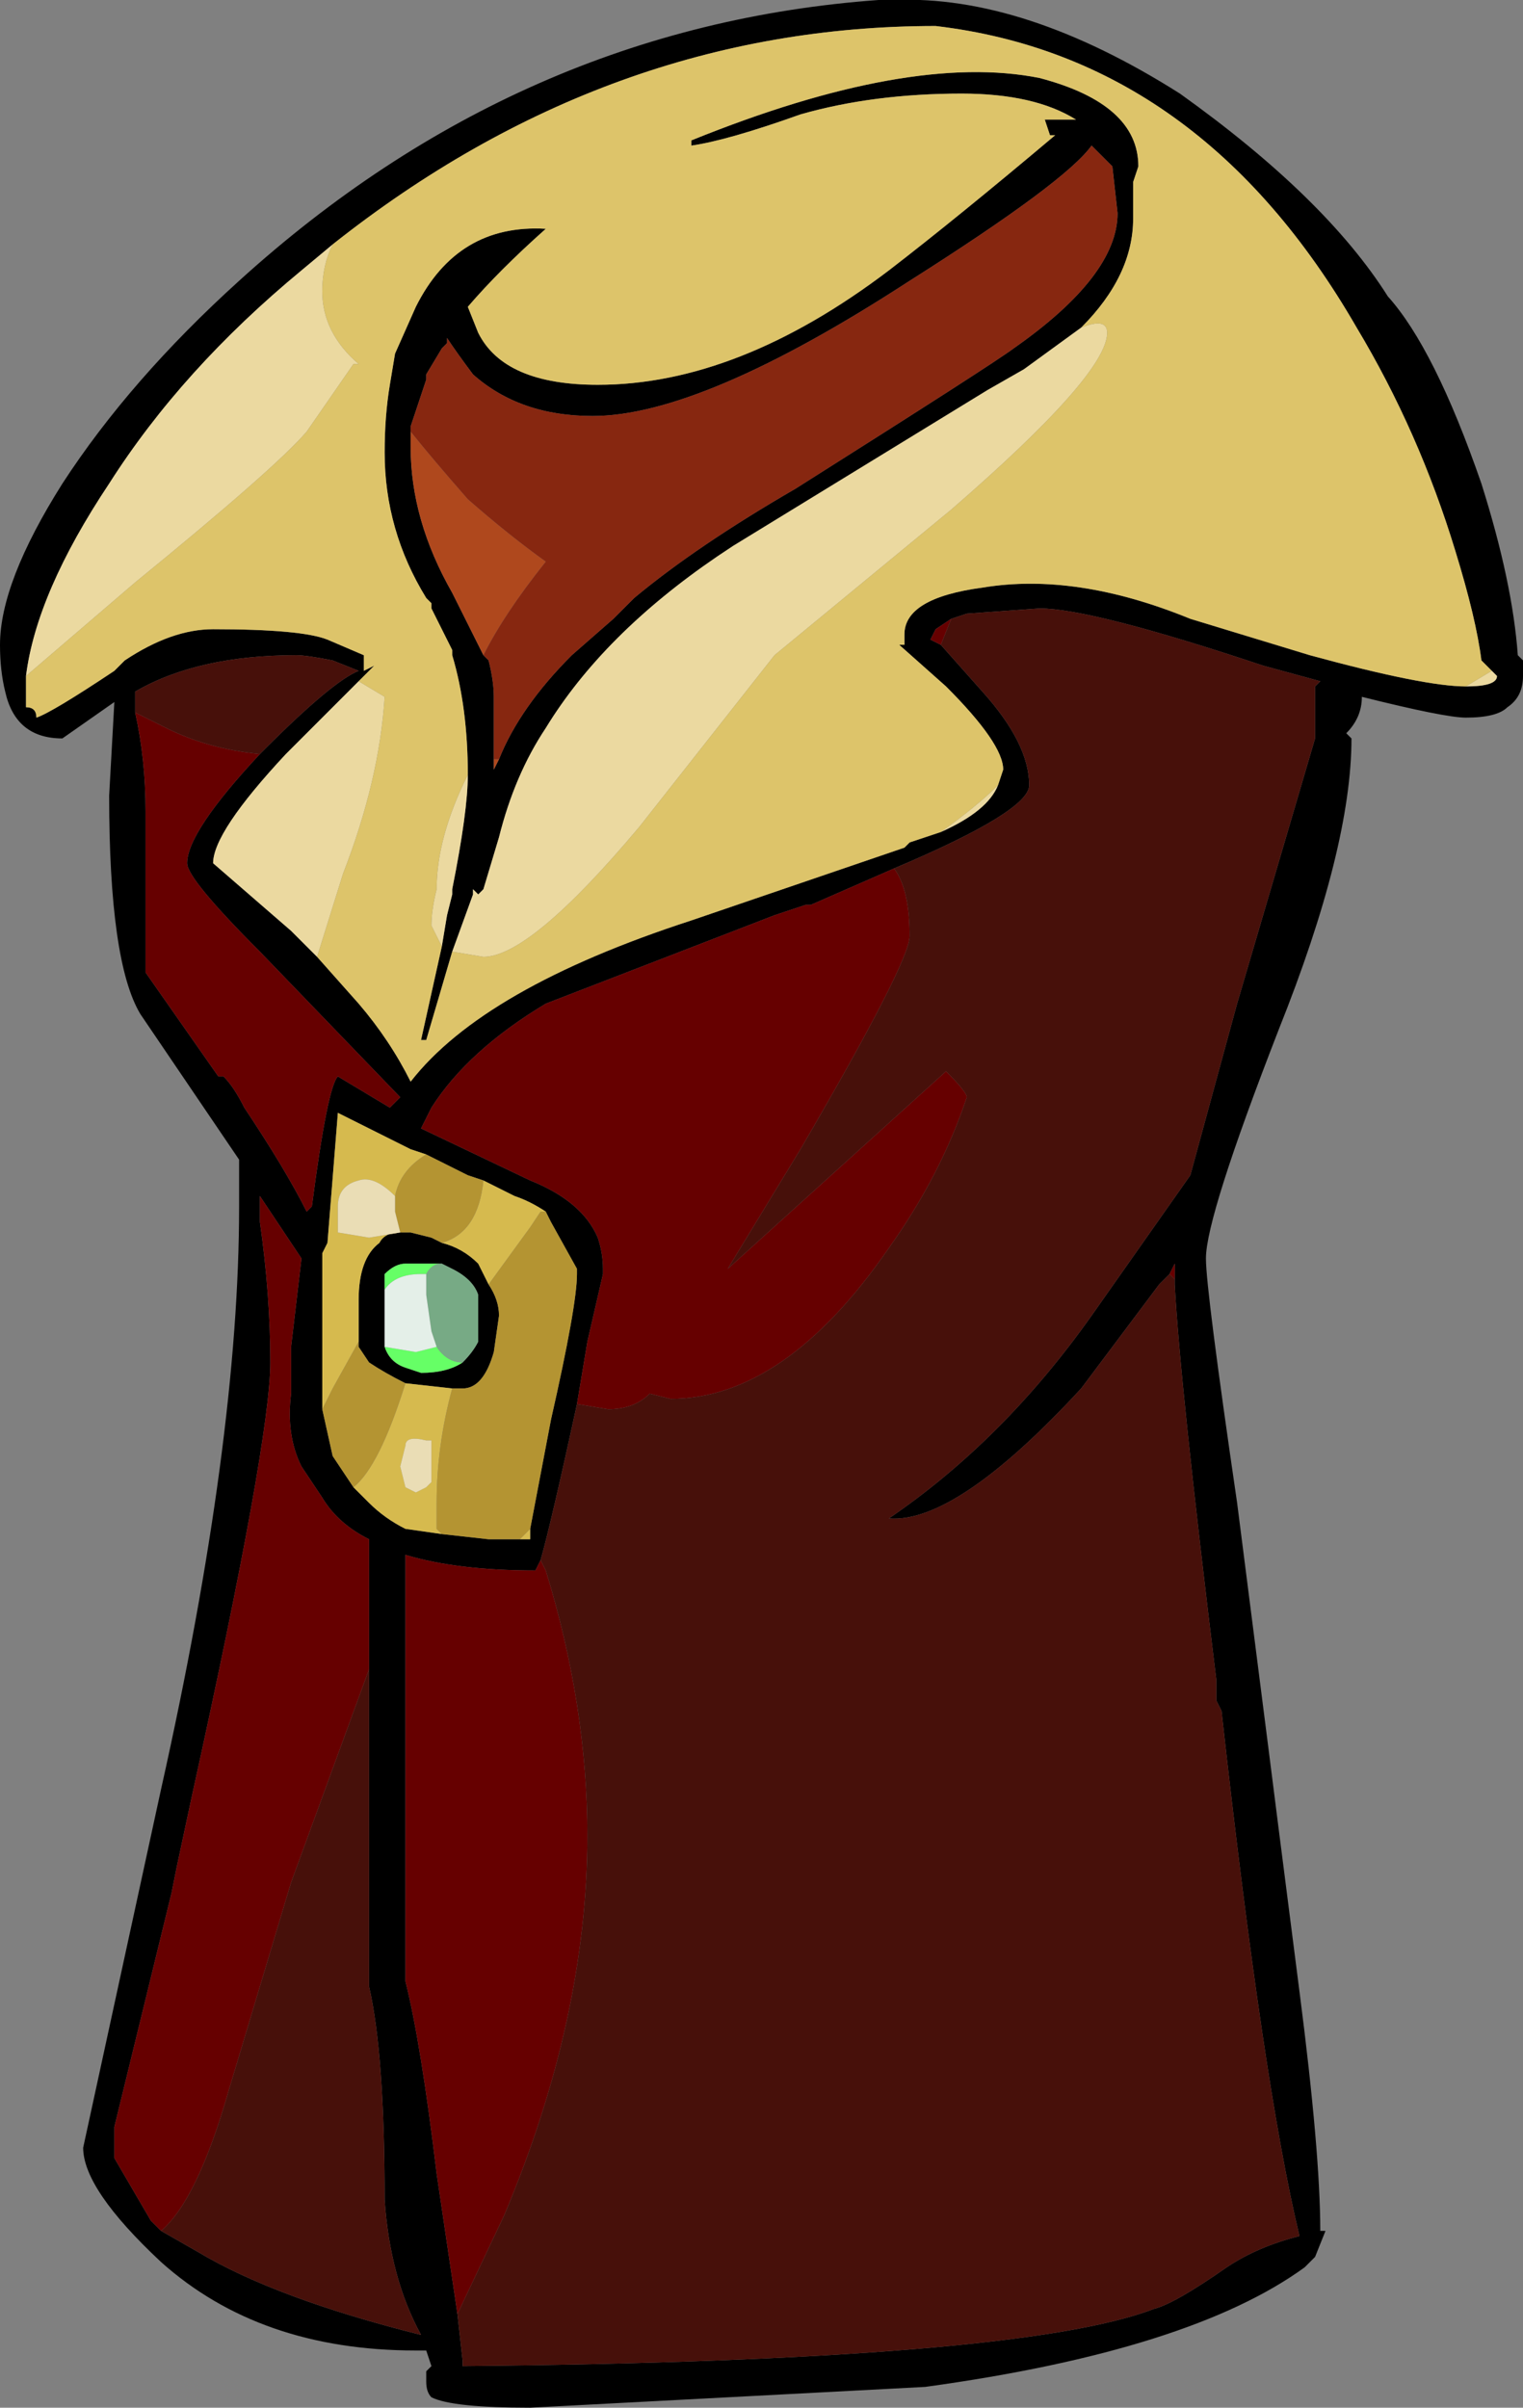 <?xml version="1.0" encoding="UTF-8" standalone="no"?>
<svg xmlns:ffdec="https://www.free-decompiler.com/flash" xmlns:xlink="http://www.w3.org/1999/xlink" ffdec:objectType="frame" height="162.05px" width="102.55px" xmlns="http://www.w3.org/2000/svg">
  <rect width="100%" height="100%" fill="#808080" stroke="none"/>
  <g transform="matrix(1.0, 0.0, 0.0, 1.0, 45.85, 60.55)">
    <use ffdec:characterId="63" height="23.15" transform="matrix(7.0, 0.0, 0.0, 7.0, -45.85, -60.55)" width="14.65" xlink:href="#shape0"/>
  </g>
  <defs>
    <g id="shape0" transform="matrix(1.0, 0.0, 0.0, 1.0, 6.55, 8.65)">
      <path d="M-2.05 -1.2 Q-2.05 -1.85 -2.2 -2.35 L-2.2 -2.4 Q-2.3 -2.6 -2.4 -2.8 L-2.4 -2.85 -2.45 -2.9 Q-2.85 -3.55 -2.85 -4.3 -2.85 -4.65 -2.8 -4.95 L-2.75 -5.25 -2.55 -5.7 Q-2.15 -6.5 -1.3 -6.45 -1.75 -6.05 -2.05 -5.7 L-1.95 -5.45 Q-1.7 -4.95 -0.8 -4.95 0.55 -4.95 2.0 -6.05 2.65 -6.55 3.6 -7.35 L3.55 -7.35 3.5 -7.5 3.8 -7.5 Q3.4 -7.75 2.7 -7.75 1.85 -7.75 1.15 -7.55 0.45 -7.3 0.1 -7.25 L0.1 -7.3 Q2.2 -8.15 3.45 -7.9 4.4 -7.65 4.4 -7.05 L4.35 -6.9 4.35 -6.55 Q4.35 -6.0 3.85 -5.5 L3.3 -5.1 2.95 -4.9 0.5 -3.4 0.35 -3.3 Q-0.75 -2.55 -1.3 -1.65 -1.6 -1.2 -1.75 -0.6 L-1.9 -0.1 -1.95 -0.05 -2.0 -0.1 -2.0 -0.05 -2.2 0.5 -2.45 1.35 -2.5 1.35 -2.3 0.45 -2.25 0.15 -2.2 -0.05 -2.2 -0.1 Q-2.05 -0.85 -2.05 -1.2 M2.05 -8.65 Q3.3 -8.7 4.8 -7.75 6.2 -6.75 6.8 -5.8 7.25 -5.3 7.7 -4.0 8.0 -3.05 8.05 -2.35 L8.1 -2.3 8.1 -2.15 Q8.1 -1.95 7.95 -1.85 7.85 -1.75 7.55 -1.75 7.35 -1.75 6.55 -1.95 6.55 -1.75 6.4 -1.6 L6.45 -1.55 Q6.45 -0.5 5.75 1.25 5.05 3.05 5.05 3.45 5.05 3.75 5.35 5.8 L5.65 8.15 Q5.7 8.55 5.95 10.5 6.15 12.05 6.15 12.8 L6.2 12.8 6.1 13.05 6.0 13.15 Q4.9 13.95 2.35 14.3 L-1.45 14.5 Q-2.2 14.5 -2.4 14.4 -2.45 14.35 -2.45 14.25 L-2.45 14.15 -2.4 14.1 -2.45 13.95 -2.55 13.95 Q-4.05 13.95 -5.0 13.1 -5.75 12.4 -5.75 12.0 L-5.0 8.55 Q-4.25 5.2 -4.25 2.95 L-4.25 2.5 -5.2 1.1 Q-5.5 0.6 -5.5 -1.0 L-5.45 -1.9 -5.95 -1.55 Q-6.4 -1.55 -6.5 -2.0 -6.55 -2.2 -6.55 -2.45 -6.55 -3.05 -5.95 -4.0 -5.3 -5.0 -4.25 -5.95 -1.55 -8.4 1.9 -8.65 L2.05 -8.65 M-0.45 -2.9 Q0.15 -3.4 1.1 -3.95 3.0 -5.15 3.2 -5.3 4.2 -6.0 4.2 -6.6 L4.15 -7.05 3.95 -7.25 Q3.7 -6.9 2.2 -5.95 0.2 -4.65 -0.85 -4.65 -1.55 -4.65 -2.0 -5.05 -2.15 -5.25 -2.25 -5.4 L-2.25 -5.35 -2.3 -5.3 -2.45 -5.05 -2.45 -5.0 -2.6 -4.55 -2.6 -4.5 -2.6 -4.35 Q-2.6 -3.65 -2.2 -2.95 L-1.9 -2.35 -1.85 -2.3 Q-1.8 -2.1 -1.8 -1.95 L-1.8 -1.35 -1.8 -1.25 -1.75 -1.35 Q-1.55 -1.85 -1.05 -2.35 L-0.65 -2.7 -0.45 -2.9 M2.6 -2.7 L2.45 -2.6 2.4 -2.5 2.5 -2.45 2.9 -2.0 Q3.35 -1.5 3.35 -1.1 3.35 -0.85 2.05 -0.3 L1.25 0.05 1.2 0.05 0.9 0.15 -1.3 1.0 Q-2.05 1.45 -2.4 2.0 L-2.5 2.2 -1.45 2.7 Q-0.95 2.9 -0.8 3.25 -0.75 3.4 -0.75 3.55 L-0.75 3.6 -0.9 4.25 -1.0 4.85 Q-1.25 6.0 -1.35 6.35 L-1.4 6.45 Q-2.15 6.45 -2.65 6.3 L-2.65 10.4 Q-2.5 11.0 -2.35 12.25 L-2.15 13.6 -2.1 14.05 -2.1 14.1 Q3.25 14.05 4.55 13.55 4.75 13.5 5.25 13.15 5.55 12.95 5.95 12.85 5.6 11.4 5.2 7.8 L5.15 7.7 5.15 7.5 Q4.8 4.65 4.75 3.7 L4.75 3.5 4.7 3.6 4.6 3.7 3.85 4.7 Q2.65 6.0 2.0 5.95 3.1 5.2 3.95 4.0 L4.9 2.65 Q5.05 2.1 5.35 1.0 L6.1 -1.55 Q6.1 -1.7 6.1 -1.85 6.1 -1.95 6.1 -2.05 L6.15 -2.1 5.6 -2.25 Q3.95 -2.8 3.45 -2.8 L2.75 -2.75 2.6 -2.7 M3.05 -1.1 L3.1 -1.25 Q3.1 -1.5 2.55 -2.05 L2.1 -2.45 2.15 -2.45 2.15 -2.55 Q2.15 -2.9 2.9 -3.0 3.8 -3.15 4.9 -2.7 L6.05 -2.35 Q7.15 -2.05 7.55 -2.05 7.85 -2.05 7.85 -2.15 L7.8 -2.2 7.7 -2.3 Q7.65 -2.7 7.45 -3.35 7.1 -4.5 6.5 -5.5 5.0 -8.1 2.45 -8.4 -0.7 -8.4 -3.35 -6.3 L-3.65 -6.05 Q-4.8 -5.1 -5.5 -4.0 -6.2 -2.95 -6.3 -2.15 L-6.3 -1.85 Q-6.2 -1.85 -6.2 -1.75 -6.05 -1.8 -5.45 -2.2 L-5.35 -2.3 Q-4.9 -2.6 -4.5 -2.6 -3.65 -2.6 -3.4 -2.5 L-3.05 -2.35 -3.05 -2.2 -2.95 -2.25 -3.1 -2.1 -3.8 -1.4 Q-4.5 -0.65 -4.5 -0.35 L-3.75 0.3 -3.5 0.55 -3.1 1.0 Q-2.8 1.35 -2.6 1.75 -1.9 0.85 0.1 0.2 L2.15 -0.5 2.2 -0.55 2.5 -0.65 Q2.95 -0.85 3.05 -1.1 M-4.05 -1.4 L-4.0 -1.45 Q-3.35 -2.1 -3.1 -2.2 L-3.35 -2.3 Q-3.6 -2.35 -3.7 -2.35 -4.65 -2.35 -5.25 -2.0 L-5.25 -1.8 Q-5.15 -1.35 -5.15 -0.85 L-5.15 0.7 -4.45 1.7 -4.4 1.7 Q-4.3 1.8 -4.2 2.0 -3.8 2.6 -3.6 3.0 L-3.55 2.95 Q-3.4 1.8 -3.3 1.7 L-2.8 2.0 -2.7 1.9 -4.05 0.5 Q-4.75 -0.2 -4.75 -0.35 -4.75 -0.65 -4.05 -1.4 M-2.45 2.45 L-2.6 2.4 -3.3 2.05 -3.4 3.3 -3.45 3.4 -3.45 4.9 -3.35 5.35 -3.15 5.65 -3.0 5.8 Q-2.85 5.95 -2.65 6.05 L-2.3 6.1 -1.85 6.15 -1.55 6.15 -1.45 6.15 -1.45 6.05 -1.25 5.0 Q-1.0 3.9 -1.0 3.6 L-1.0 3.55 -1.25 3.1 -1.3 3.0 Q-1.45 2.9 -1.6 2.85 L-1.9 2.7 -2.05 2.65 -2.45 2.45 M-3.1 4.25 L-3.1 3.85 Q-3.1 3.45 -2.9 3.3 -2.85 3.2 -2.7 3.2 L-2.6 3.2 -2.4 3.25 -2.3 3.3 Q-2.1 3.35 -1.95 3.5 L-1.85 3.7 Q-1.75 3.85 -1.75 4.0 L-1.8 4.35 Q-1.9 4.7 -2.1 4.7 L-2.2 4.7 -2.65 4.65 Q-2.85 4.55 -3.0 4.45 L-3.1 4.3 -3.1 4.25 M-2.3 3.5 L-2.65 3.5 Q-2.75 3.5 -2.85 3.6 L-2.85 3.75 -2.85 4.3 Q-2.8 4.45 -2.65 4.5 L-2.5 4.55 Q-2.25 4.55 -2.1 4.45 -2.0 4.35 -1.95 4.25 L-1.95 3.8 Q-2.0 3.65 -2.2 3.55 L-2.3 3.5 M-3.0 7.4 L-3.0 6.15 Q-3.3 6.0 -3.45 5.75 L-3.65 5.45 Q-3.8 5.15 -3.75 4.75 L-3.75 4.3 -3.65 3.45 -4.05 2.85 -4.05 3.1 Q-3.95 3.8 -3.95 4.45 -3.95 5.2 -4.7 8.6 L-4.85 9.3 -4.9 9.55 -5.45 11.8 -5.45 12.1 -5.1 12.7 -5.0 12.8 -4.65 13.0 Q-3.9 13.45 -2.5 13.8 -2.8 13.25 -2.85 12.5 -2.85 11.1 -3.0 10.45 L-3.0 7.4" fill="#000000" fill-rule="evenodd" stroke="none"/>
      <path d="M-2.6 -4.5 Q-2.4 -4.25 -2.05 -3.85 -1.65 -3.5 -1.3 -3.25 -1.7 -2.75 -1.9 -2.35 L-2.2 -2.95 Q-2.6 -3.65 -2.6 -4.35 L-2.6 -4.5 M-1.8 -1.35 L-1.75 -1.35 -1.8 -1.25 -1.8 -1.35 M-0.65 -2.7 L-0.45 -2.9 -0.65 -2.7" fill="#af481d" fill-rule="evenodd" stroke="none"/>
      <path d="M3.85 -5.5 Q4.1 -5.6 4.1 -5.45 4.1 -5.05 2.6 -3.75 L0.9 -2.35 -0.4 -0.7 Q-1.45 0.55 -1.9 0.55 L-2.2 0.5 -2.0 -0.05 -2.0 -0.1 -1.95 -0.05 -1.9 -0.1 -1.75 -0.6 Q-1.6 -1.2 -1.3 -1.65 -0.75 -2.55 0.35 -3.3 L0.5 -3.4 2.95 -4.9 3.3 -5.1 3.85 -5.5 M-2.3 0.45 L-2.4 0.25 Q-2.4 0.1 -2.35 -0.1 -2.35 -0.6 -2.05 -1.2 -2.05 -0.85 -2.2 -0.1 L-2.2 -0.05 -2.25 0.15 -2.3 0.45 M7.55 -2.05 L7.8 -2.2 7.85 -2.15 Q7.85 -2.05 7.55 -2.05 M-3.35 -6.3 Q-3.45 -6.1 -3.45 -5.85 -3.45 -5.45 -3.1 -5.15 L-3.15 -5.15 -3.6 -4.5 Q-3.9 -4.15 -5.25 -3.05 L-6.3 -2.15 Q-6.2 -2.95 -5.5 -4.0 -4.8 -5.1 -3.65 -6.05 L-3.35 -6.3 M-3.1 -2.1 L-2.85 -1.95 Q-2.9 -1.15 -3.25 -0.25 L-3.5 0.55 -3.75 0.3 -4.5 -0.35 Q-4.5 -0.65 -3.8 -1.4 L-3.1 -2.1 M2.5 -0.65 Q2.85 -0.9 3.05 -1.1 2.95 -0.85 2.5 -0.65" fill="#ebd9a0" fill-rule="evenodd" stroke="none"/>
      <path d="M2.5 -2.45 L2.4 -2.5 2.45 -2.6 2.6 -2.7 2.5 -2.45 M4.7 3.6 L4.75 3.5 4.75 3.7 4.75 3.65 4.7 3.6 M-2.15 13.6 L-2.35 12.25 Q-2.5 11.0 -2.65 10.4 L-2.65 6.3 Q-2.15 6.45 -1.4 6.45 L-1.35 6.35 -1.3 6.45 Q-0.9 7.75 -0.9 9.0 -0.9 10.75 -1.7 12.65 L-2.15 13.6 M-1.0 4.85 L-0.9 4.25 -0.75 3.6 -0.75 3.55 Q-0.75 3.4 -0.8 3.25 -0.95 2.9 -1.45 2.7 L-2.5 2.2 -2.4 2.0 Q-2.05 1.45 -1.3 1.0 L0.9 0.15 1.2 0.05 1.25 0.05 2.05 -0.3 Q2.2 -0.1 2.2 0.35 2.2 0.6 1.15 2.4 L0.45 3.55 2.55 1.65 Q2.75 1.85 2.75 1.9 2.5 2.65 2.0 3.35 1.0 4.8 -0.1 4.8 L-0.3 4.75 Q-0.45 4.9 -0.7 4.9 L-1.0 4.85 M-5.25 -1.8 L-4.95 -1.65 Q-4.55 -1.45 -4.05 -1.4 -4.75 -0.65 -4.75 -0.35 -4.75 -0.2 -4.05 0.5 L-2.7 1.9 -2.8 2.0 -3.3 1.7 Q-3.4 1.8 -3.55 2.95 L-3.6 3.0 Q-3.8 2.6 -4.2 2.0 -4.3 1.8 -4.4 1.7 L-4.45 1.7 -5.15 0.7 -5.15 -0.85 Q-5.15 -1.35 -5.25 -1.8 M-5.0 12.8 L-5.1 12.7 -5.45 12.1 -5.45 11.8 -4.9 9.55 -4.85 9.3 -4.7 8.6 Q-3.95 5.2 -3.95 4.45 -3.95 3.8 -4.05 3.1 L-4.05 2.85 -3.65 3.45 -3.75 4.3 -3.75 4.75 Q-3.8 5.15 -3.65 5.45 L-3.45 5.75 Q-3.3 6.0 -3.0 6.15 L-3.0 7.4 -3.75 9.45 -4.35 11.45 Q-4.65 12.5 -5.0 12.8" fill="#660000" fill-rule="evenodd" stroke="none"/>
      <path d="M3.85 -5.5 Q4.35 -6.0 4.35 -6.55 L4.35 -6.9 4.4 -7.05 Q4.4 -7.65 3.45 -7.9 2.2 -8.15 0.1 -7.3 L0.1 -7.25 Q0.45 -7.3 1.15 -7.55 1.85 -7.75 2.7 -7.75 3.4 -7.75 3.8 -7.5 L3.5 -7.5 3.55 -7.35 3.6 -7.35 Q2.65 -6.55 2.0 -6.05 0.55 -4.95 -0.8 -4.95 -1.7 -4.95 -1.95 -5.45 L-2.05 -5.7 Q-1.75 -6.05 -1.3 -6.45 -2.15 -6.5 -2.55 -5.7 L-2.75 -5.25 -2.8 -4.95 Q-2.85 -4.65 -2.85 -4.3 -2.85 -3.55 -2.45 -2.9 L-2.4 -2.85 -2.4 -2.8 Q-2.3 -2.6 -2.2 -2.4 L-2.2 -2.35 Q-2.05 -1.85 -2.05 -1.2 -2.35 -0.6 -2.35 -0.1 -2.4 0.1 -2.4 0.25 L-2.3 0.45 -2.5 1.35 -2.45 1.35 -2.2 0.5 -1.9 0.55 Q-1.45 0.55 -0.4 -0.7 L0.9 -2.35 2.6 -3.75 Q4.1 -5.05 4.1 -5.45 4.1 -5.6 3.85 -5.5 M7.55 -2.05 Q7.15 -2.05 6.05 -2.35 L4.9 -2.7 Q3.8 -3.15 2.9 -3.0 2.15 -2.9 2.15 -2.55 L2.15 -2.45 2.1 -2.45 2.55 -2.05 Q3.1 -1.5 3.1 -1.25 L3.05 -1.1 Q2.85 -0.9 2.5 -0.65 L2.2 -0.55 2.15 -0.5 0.1 0.2 Q-1.9 0.85 -2.6 1.75 -2.8 1.35 -3.1 1.0 L-3.5 0.55 -3.25 -0.25 Q-2.9 -1.15 -2.85 -1.95 L-3.1 -2.1 -2.95 -2.25 -3.05 -2.2 -3.05 -2.35 -3.4 -2.5 Q-3.65 -2.6 -4.5 -2.6 -4.9 -2.6 -5.35 -2.3 L-5.45 -2.2 Q-6.05 -1.8 -6.2 -1.75 -6.2 -1.85 -6.3 -1.85 L-6.3 -2.15 -5.25 -3.05 Q-3.9 -4.15 -3.6 -4.5 L-3.15 -5.15 -3.1 -5.15 Q-3.45 -5.45 -3.45 -5.85 -3.45 -6.1 -3.35 -6.3 -0.7 -8.4 2.45 -8.4 5.0 -8.1 6.5 -5.5 7.1 -4.5 7.45 -3.35 7.65 -2.7 7.7 -2.3 L7.8 -2.2 7.55 -2.05" fill="#ddc46a" fill-rule="evenodd" stroke="none"/>
      <path d="M-2.6 -4.5 L-2.6 -4.55 -2.45 -5.0 -2.45 -5.05 -2.3 -5.3 -2.25 -5.35 -2.25 -5.4 Q-2.15 -5.25 -2.0 -5.05 -1.55 -4.65 -0.85 -4.65 0.2 -4.65 2.2 -5.95 3.7 -6.9 3.95 -7.25 L4.15 -7.05 4.2 -6.6 Q4.2 -6.0 3.2 -5.3 3.0 -5.15 1.1 -3.95 0.15 -3.4 -0.45 -2.9 L-0.65 -2.7 -1.05 -2.35 Q-1.55 -1.85 -1.75 -1.35 L-1.8 -1.35 -1.8 -1.95 Q-1.8 -2.1 -1.85 -2.3 L-1.9 -2.35 Q-1.7 -2.75 -1.3 -3.25 -1.65 -3.5 -2.05 -3.85 -2.4 -4.25 -2.6 -4.5" fill="#872710" fill-rule="evenodd" stroke="none"/>
      <path d="M2.5 -2.45 L2.6 -2.7 2.75 -2.75 3.45 -2.8 Q3.95 -2.8 5.6 -2.25 L6.15 -2.1 6.1 -2.05 Q6.1 -1.95 6.1 -1.85 6.1 -1.7 6.1 -1.55 L5.35 1.0 Q5.05 2.1 4.9 2.65 L3.95 4.0 Q3.1 5.2 2.0 5.95 2.65 6.0 3.85 4.7 L4.6 3.7 4.7 3.6 4.75 3.65 4.75 3.7 Q4.8 4.65 5.15 7.5 L5.15 7.7 5.2 7.8 Q5.6 11.4 5.95 12.85 5.55 12.95 5.25 13.15 4.75 13.5 4.55 13.55 3.25 14.05 -2.1 14.1 L-2.1 14.05 -2.15 13.6 -1.7 12.65 Q-0.9 10.75 -0.9 9.0 -0.9 7.75 -1.3 6.45 L-1.35 6.35 Q-1.25 6.0 -1.0 4.85 L-0.7 4.9 Q-0.45 4.9 -0.3 4.75 L-0.1 4.8 Q1.0 4.8 2.0 3.35 2.5 2.65 2.75 1.9 2.75 1.85 2.55 1.65 L0.45 3.55 1.15 2.4 Q2.2 0.6 2.2 0.35 2.2 -0.1 2.05 -0.3 3.35 -0.85 3.35 -1.1 3.35 -1.5 2.9 -2.0 L2.5 -2.45 M-5.25 -1.8 L-5.25 -2.0 Q-4.65 -2.35 -3.7 -2.35 -3.6 -2.35 -3.35 -2.3 L-3.1 -2.2 Q-3.35 -2.1 -4.0 -1.45 L-4.05 -1.4 Q-4.55 -1.45 -4.95 -1.65 L-5.25 -1.8 M-5.0 12.8 Q-4.65 12.5 -4.35 11.45 L-3.75 9.45 -3.0 7.4 -3.0 10.45 Q-2.85 11.1 -2.85 12.5 -2.8 13.25 -2.5 13.8 -3.9 13.45 -4.65 13.0 L-5.0 12.8" fill="#47100a" fill-rule="evenodd" stroke="none"/>
      <path d="M-3.45 4.9 L-3.45 3.4 -3.4 3.3 -3.3 2.05 -2.6 2.4 -2.45 2.45 Q-2.7 2.6 -2.75 2.85 -2.95 2.65 -3.1 2.7 -3.3 2.75 -3.3 2.95 L-3.3 3.2 -3.0 3.25 -2.7 3.2 Q-2.85 3.2 -2.9 3.3 -3.1 3.45 -3.1 3.85 L-3.1 4.25 -3.35 4.7 -3.45 4.9 M-1.9 2.7 L-1.6 2.85 Q-1.45 2.9 -1.3 3.0 L-1.35 3.0 -1.45 3.15 -1.85 3.7 -1.95 3.5 Q-2.1 3.35 -2.3 3.3 -1.95 3.2 -1.9 2.7 M-1.45 6.05 L-1.45 6.15 -1.55 6.15 -1.45 6.05 M-2.3 6.1 L-2.65 6.05 Q-2.85 5.95 -3.0 5.8 L-3.15 5.65 Q-2.9 5.45 -2.65 4.65 L-2.2 4.7 Q-2.35 5.25 -2.35 5.8 L-2.35 6.05 -2.3 6.1 M-2.45 5.2 Q-2.65 5.15 -2.65 5.25 L-2.7 5.45 -2.65 5.65 -2.55 5.7 -2.45 5.65 -2.4 5.6 -2.4 5.2 -2.45 5.2" fill="#d6ba4e" fill-rule="evenodd" stroke="none"/>
      <path d="M-3.45 4.9 L-3.35 4.7 -3.1 4.25 -3.1 4.3 -3.0 4.45 Q-2.85 4.55 -2.65 4.65 -2.9 5.45 -3.15 5.65 L-3.35 5.35 -3.45 4.9 M-2.75 2.85 Q-2.7 2.6 -2.45 2.45 L-2.05 2.65 -1.9 2.7 Q-1.95 3.2 -2.3 3.3 L-2.4 3.25 -2.6 3.2 -2.7 3.2 -2.75 3.0 -2.75 2.85 M-1.3 3.0 L-1.25 3.1 -1.0 3.55 -1.0 3.6 Q-1.0 3.9 -1.25 5.0 L-1.45 6.05 -1.55 6.15 -1.85 6.15 -2.3 6.1 -2.35 6.05 -2.35 5.8 Q-2.35 5.25 -2.2 4.7 L-2.1 4.7 Q-1.9 4.7 -1.8 4.35 L-1.75 4.0 Q-1.75 3.85 -1.85 3.7 L-1.45 3.15 -1.35 3.0 -1.3 3.0" fill="#b49432" fill-rule="evenodd" stroke="none"/>
      <path d="M-2.7 3.2 L-3.0 3.25 -3.3 3.2 -3.3 2.95 Q-3.3 2.75 -3.1 2.7 -2.95 2.65 -2.75 2.85 L-2.75 3.0 -2.7 3.2 M-2.45 5.2 L-2.4 5.2 -2.4 5.6 -2.45 5.65 -2.55 5.7 -2.65 5.65 -2.7 5.45 -2.65 5.25 Q-2.65 5.15 -2.45 5.2" fill="#eaddb5" fill-rule="evenodd" stroke="none"/>
      <path d="M-2.85 3.75 L-2.85 3.6 Q-2.75 3.5 -2.65 3.5 L-2.3 3.5 Q-2.4 3.5 -2.45 3.6 L-2.5 3.6 Q-2.75 3.6 -2.85 3.75 M-2.1 4.45 Q-2.25 4.55 -2.5 4.55 L-2.65 4.5 Q-2.8 4.45 -2.85 4.3 L-2.55 4.35 -2.35 4.3 Q-2.25 4.45 -2.1 4.45" fill="#66ff66" fill-rule="evenodd" stroke="none"/>
      <path d="M-2.45 3.6 Q-2.4 3.5 -2.3 3.5 L-2.2 3.55 Q-2.0 3.65 -1.95 3.8 L-1.95 4.25 Q-2.0 4.35 -2.1 4.45 -2.25 4.45 -2.35 4.3 L-2.4 4.15 -2.45 3.8 -2.45 3.6" fill="#77aa85" fill-rule="evenodd" stroke="none"/>
      <path d="M-2.85 3.75 Q-2.75 3.6 -2.5 3.6 L-2.45 3.6 -2.45 3.8 -2.4 4.15 -2.35 4.3 -2.55 4.35 -2.85 4.3 -2.85 3.75" fill="#e4efe8" fill-rule="evenodd" stroke="none"/>
    </g>
  </defs>
</svg>
